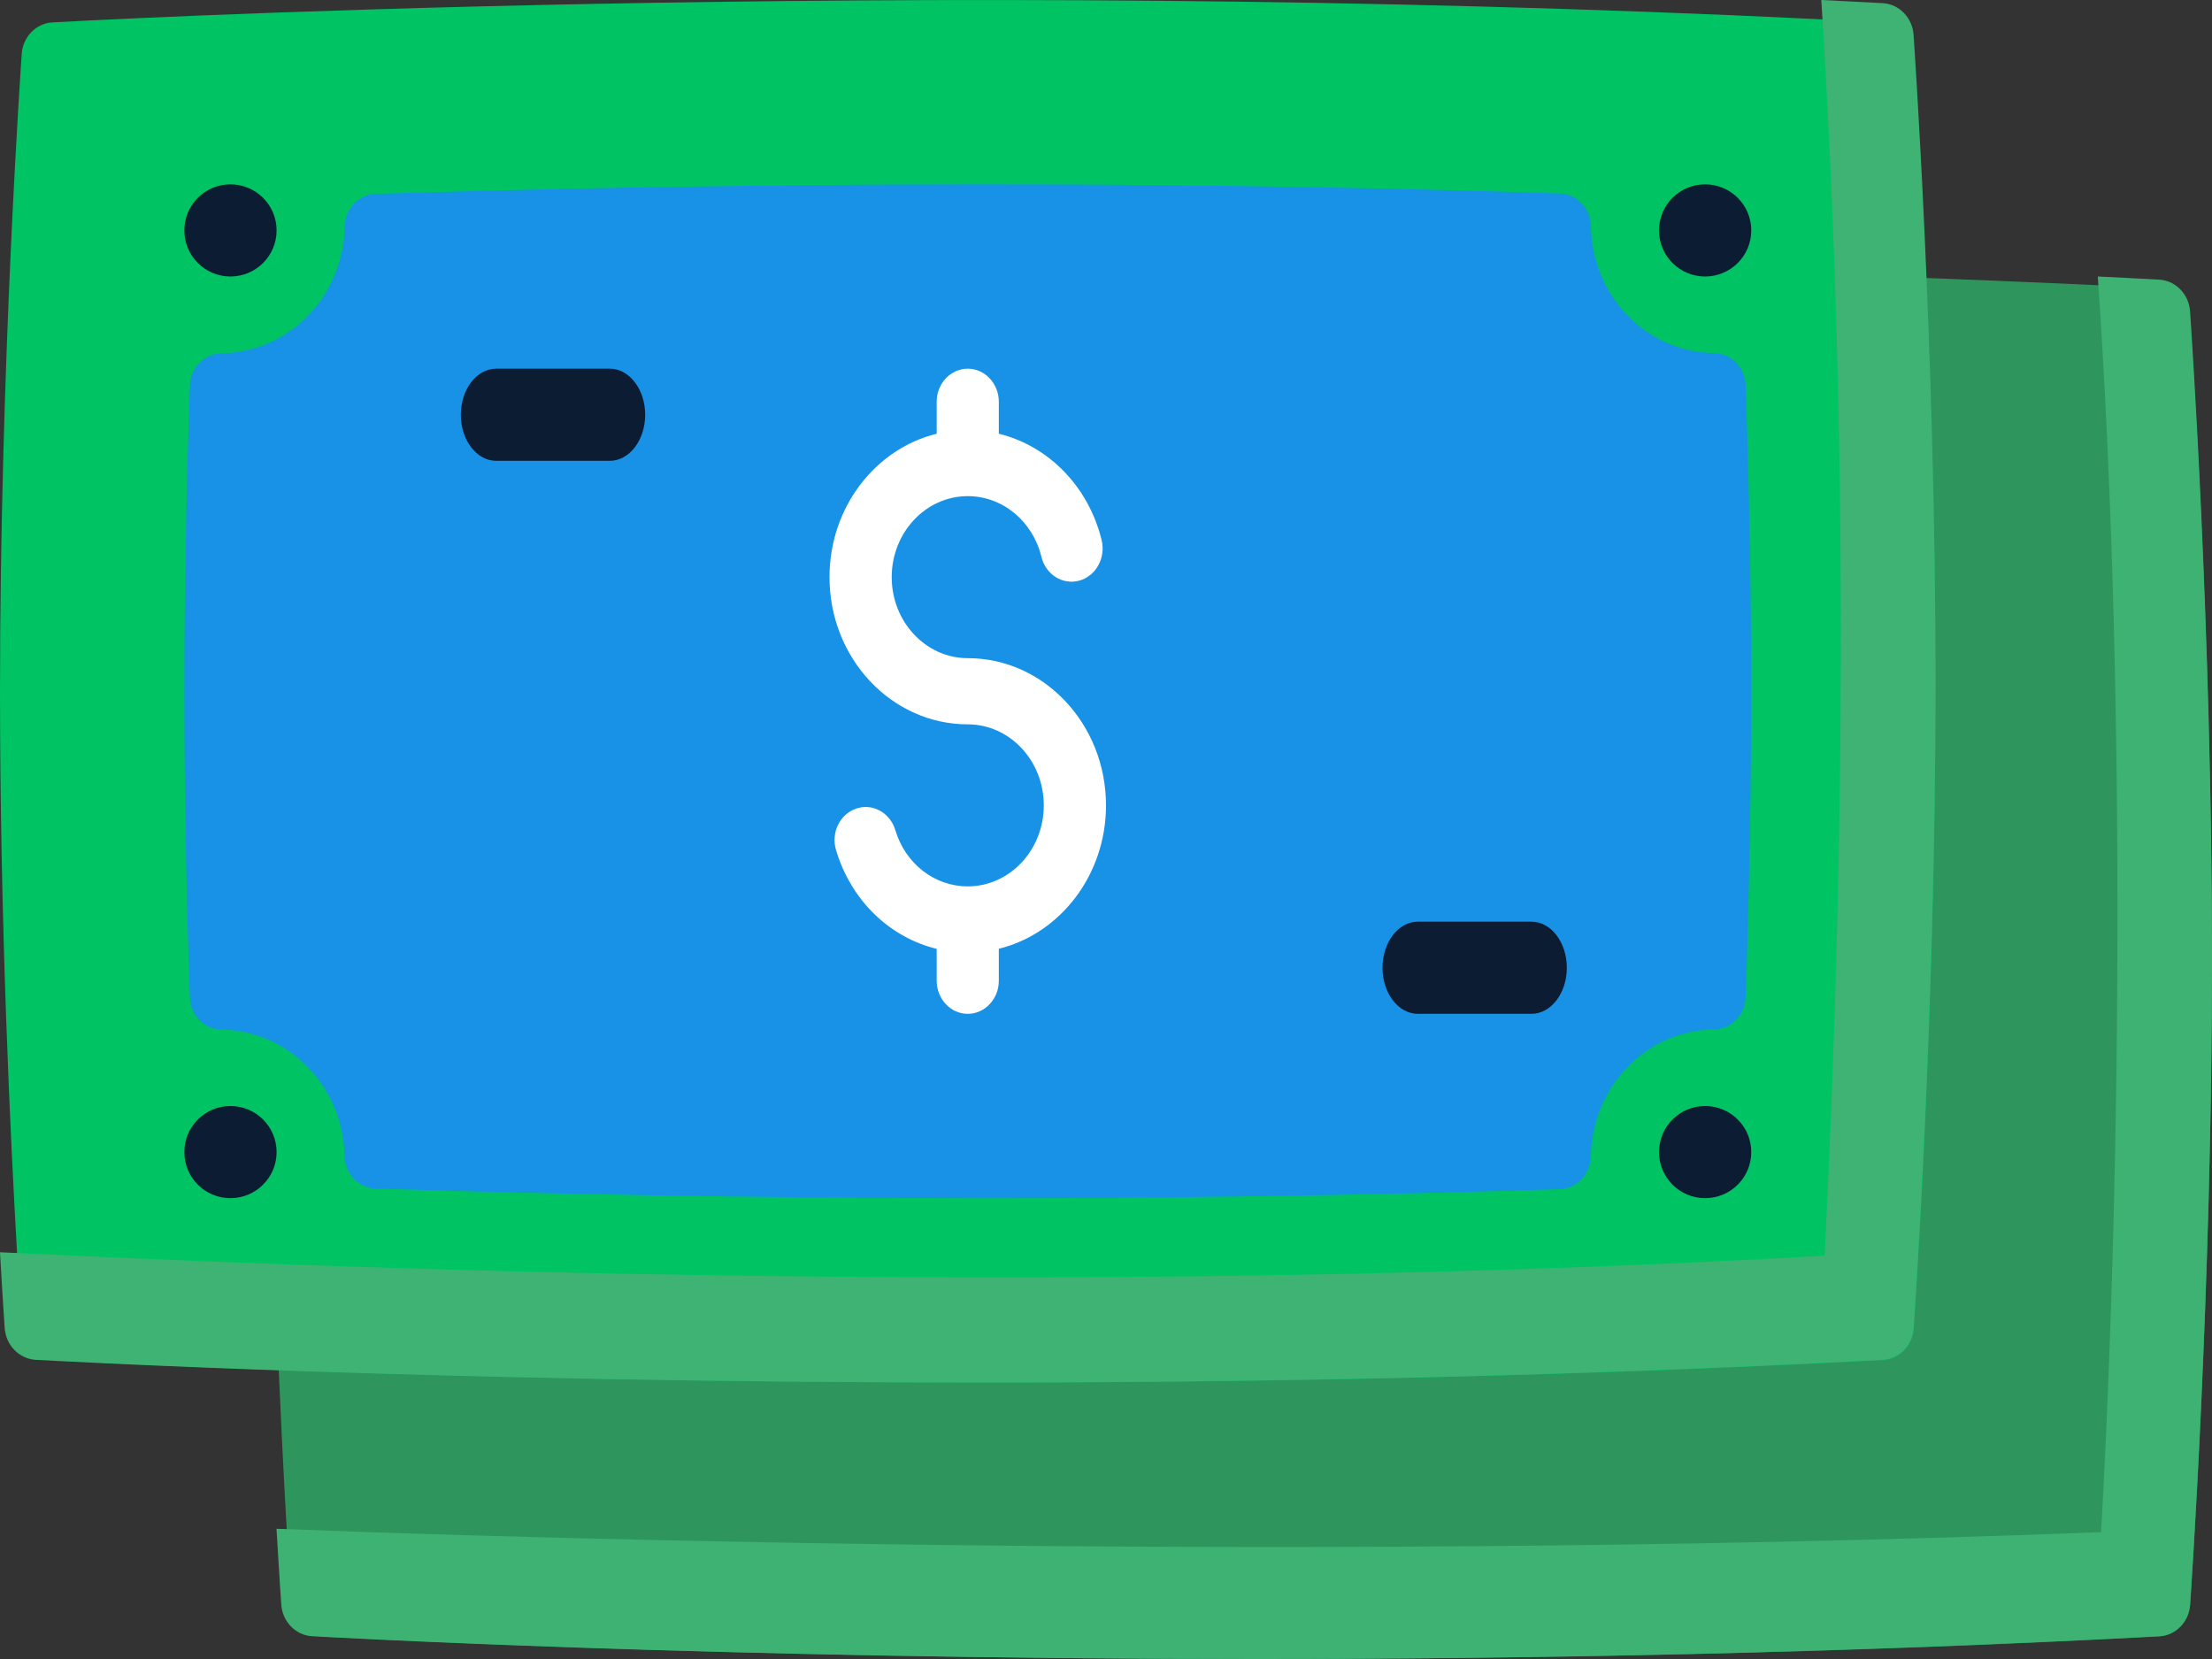 <svg width="24" height="18" viewBox="0 0 24 18" fill="none" xmlns="http://www.w3.org/2000/svg">
<rect x="0" y="0" width="24" height="18" fill="#333333" stroke="none"/>
<path d="M24 10.442C24 14.046 23.765 17.381 23.763 17.415C23.75 17.6 23.606 17.745 23.428 17.755C19.984 17.939 16.621 18 13.668 18C7.806 18 3.559 17.759 3.496 17.755C3.318 17.744 3.176 17.599 3.162 17.415C3.162 17.408 3.141 17.108 3.111 16.596C3.079 16.033 3.036 15.214 3 14.248C2.995 14.115 3.06 13.989 3.169 13.92L20.268 3.054C20.327 3.016 20.396 2.998 20.465 3C21.293 3.03 22.065 3.062 22.768 3.095C22.995 3.106 23.215 3.117 23.428 3.129C23.606 3.138 23.75 3.284 23.763 3.469C23.765 3.502 24 6.838 24 10.442Z" fill="#2E965D"/>
<path d="M21 7.5C21 11.077 20.766 14.386 20.764 14.419C20.75 14.603 20.607 14.748 20.429 14.757C16.998 14.939 13.647 15 10.705 15C4.864 15 0.632 14.76 0.569 14.757C0.392 14.747 0.25 14.602 0.236 14.419C0.236 14.409 0.215 14.112 0.186 13.607C0.116 12.403 0 10.018 0 7.5C0 3.923 0.234 0.614 0.236 0.581C0.25 0.398 0.392 0.253 0.569 0.243C0.662 0.238 9.782 -0.278 19.772 0.21C19.991 0.22 20.21 0.231 20.429 0.243C20.607 0.252 20.75 0.397 20.764 0.581C20.766 0.614 21 3.923 21 7.5Z" fill="#00C364"/>
<path d="M18.94 4.18C18.933 3.987 18.782 3.834 18.596 3.831C17.862 3.821 17.275 3.215 17.26 2.453C17.257 2.26 17.108 2.105 16.923 2.099C11.78 1.93 7.099 2.008 4.077 2.104C3.892 2.109 3.744 2.265 3.74 2.457C3.724 3.219 3.137 3.823 2.403 3.833C2.218 3.836 2.067 3.989 2.06 4.182C2.02 5.347 2 6.464 2 7.5C2 8.539 2.02 9.656 2.06 10.823C2.067 11.015 2.218 11.169 2.404 11.171C3.135 11.182 3.722 11.785 3.739 12.544C3.744 12.736 3.892 12.891 4.077 12.896C5.814 12.951 8.097 13 10.7 13C12.63 13 14.735 12.973 16.923 12.902C17.108 12.896 17.256 12.74 17.26 12.547C17.275 11.785 17.862 11.18 18.596 11.169C18.782 11.167 18.933 11.013 18.94 10.82C18.98 9.654 19 8.537 19 7.5C19 6.462 18.98 5.345 18.94 4.18Z" fill="#1792E7"/>
<path d="M10.5 7.141C10.045 7.141 9.675 6.747 9.675 6.262C9.675 5.777 10.045 5.383 10.5 5.383C10.877 5.383 11.205 5.654 11.299 6.041C11.346 6.234 11.529 6.349 11.71 6.3C11.89 6.25 11.999 6.054 11.953 5.862C11.81 5.276 11.374 4.837 10.837 4.706V4.359C10.837 4.161 10.686 4 10.5 4C10.314 4 10.163 4.161 10.163 4.359V4.706C9.497 4.869 9 5.505 9 6.262C9 7.143 9.673 7.859 10.5 7.859C10.955 7.859 11.325 8.253 11.325 8.738C11.325 9.223 10.955 9.617 10.5 9.617C10.139 9.617 9.823 9.371 9.714 9.006C9.657 8.817 9.467 8.712 9.29 8.773C9.112 8.833 9.014 9.035 9.071 9.224C9.235 9.772 9.654 10.171 10.163 10.295V10.641C10.163 10.839 10.314 11 10.5 11C10.686 11 10.837 10.839 10.837 10.641V10.294C11.502 10.131 12 9.495 12 8.738C12 7.857 11.327 7.141 10.5 7.141Z" fill="white"/>
<path d="M6.616 4H5.384C5.172 4 5 4.224 5 4.5C5 4.776 5.172 5 5.384 5H6.616C6.828 5 7 4.776 7 4.5C7 4.224 6.828 4 6.616 4Z" fill="#0C1C33"/>
<path d="M16.616 10H15.383C15.172 10 15 10.224 15 10.5C15 10.776 15.172 11 15.383 11H16.616C16.828 11 17 10.776 17 10.5C17 10.224 16.828 10 16.616 10Z" fill="#0C1C33"/>
<path d="M2.5 13C2.777 13 3.001 12.776 3.001 12.5C3.001 12.224 2.777 12 2.5 12C2.224 12 2 12.224 2 12.5C2 12.776 2.224 13 2.5 13Z" fill="#0C1C33"/>
<path d="M2.5 3C2.777 3 3.001 2.776 3.001 2.5C3.001 2.224 2.777 2 2.5 2C2.224 2 2 2.224 2 2.5C2 2.776 2.224 3 2.5 3Z" fill="#0C1C33"/>
<path d="M18.5 13C18.777 13 19.001 12.776 19.001 12.5C19.001 12.224 18.777 12 18.5 12C18.224 12 18 12.224 18 12.5C18 12.776 18.224 13 18.5 13Z" fill="#0C1C33"/>
<path d="M18.5 3C18.777 3 19.001 2.776 19.001 2.5C19.001 2.224 18.777 2 18.5 2C18.224 2 18 2.224 18 2.5C18 2.776 18.224 3 18.5 3Z" fill="#0C1C33"/>
<path d="M21 7.394C21 11.021 20.764 14.378 20.762 14.411C20.748 14.597 20.604 14.744 20.424 14.754C16.963 14.938 13.582 15 10.613 15C4.72 15 0.45 14.757 0.387 14.754C0.208 14.743 0.065 14.597 0.051 14.411C0.051 14.401 0.029 14.1 0 13.587C1.211 13.636 10.5 14.152 19.797 13.624C20.028 9.044 20.048 4.526 19.761 0C19.982 0.011 20.203 0.022 20.424 0.034C20.604 0.043 20.748 0.19 20.762 0.376C20.764 0.41 21 3.766 21 7.394Z" fill="#3EB373"/>
<path d="M24 10.394C24 14.021 23.764 17.377 23.762 17.411C23.748 17.597 23.604 17.744 23.425 17.753C19.963 17.938 16.582 18 13.614 18C7.72 18 3.451 17.757 3.387 17.753C3.209 17.743 3.065 17.596 3.052 17.411C3.051 17.404 3.03 17.102 3 16.587H3C4.212 16.636 13.5 16.983 22.797 16.624C23.026 12.527 23.053 7.198 22.761 3C22.99 3.011 23.211 3.022 23.425 3.034C23.604 3.043 23.748 3.19 23.762 3.376C23.764 3.409 24 6.766 24 10.394Z" fill="#3EB273"/>
</svg>
